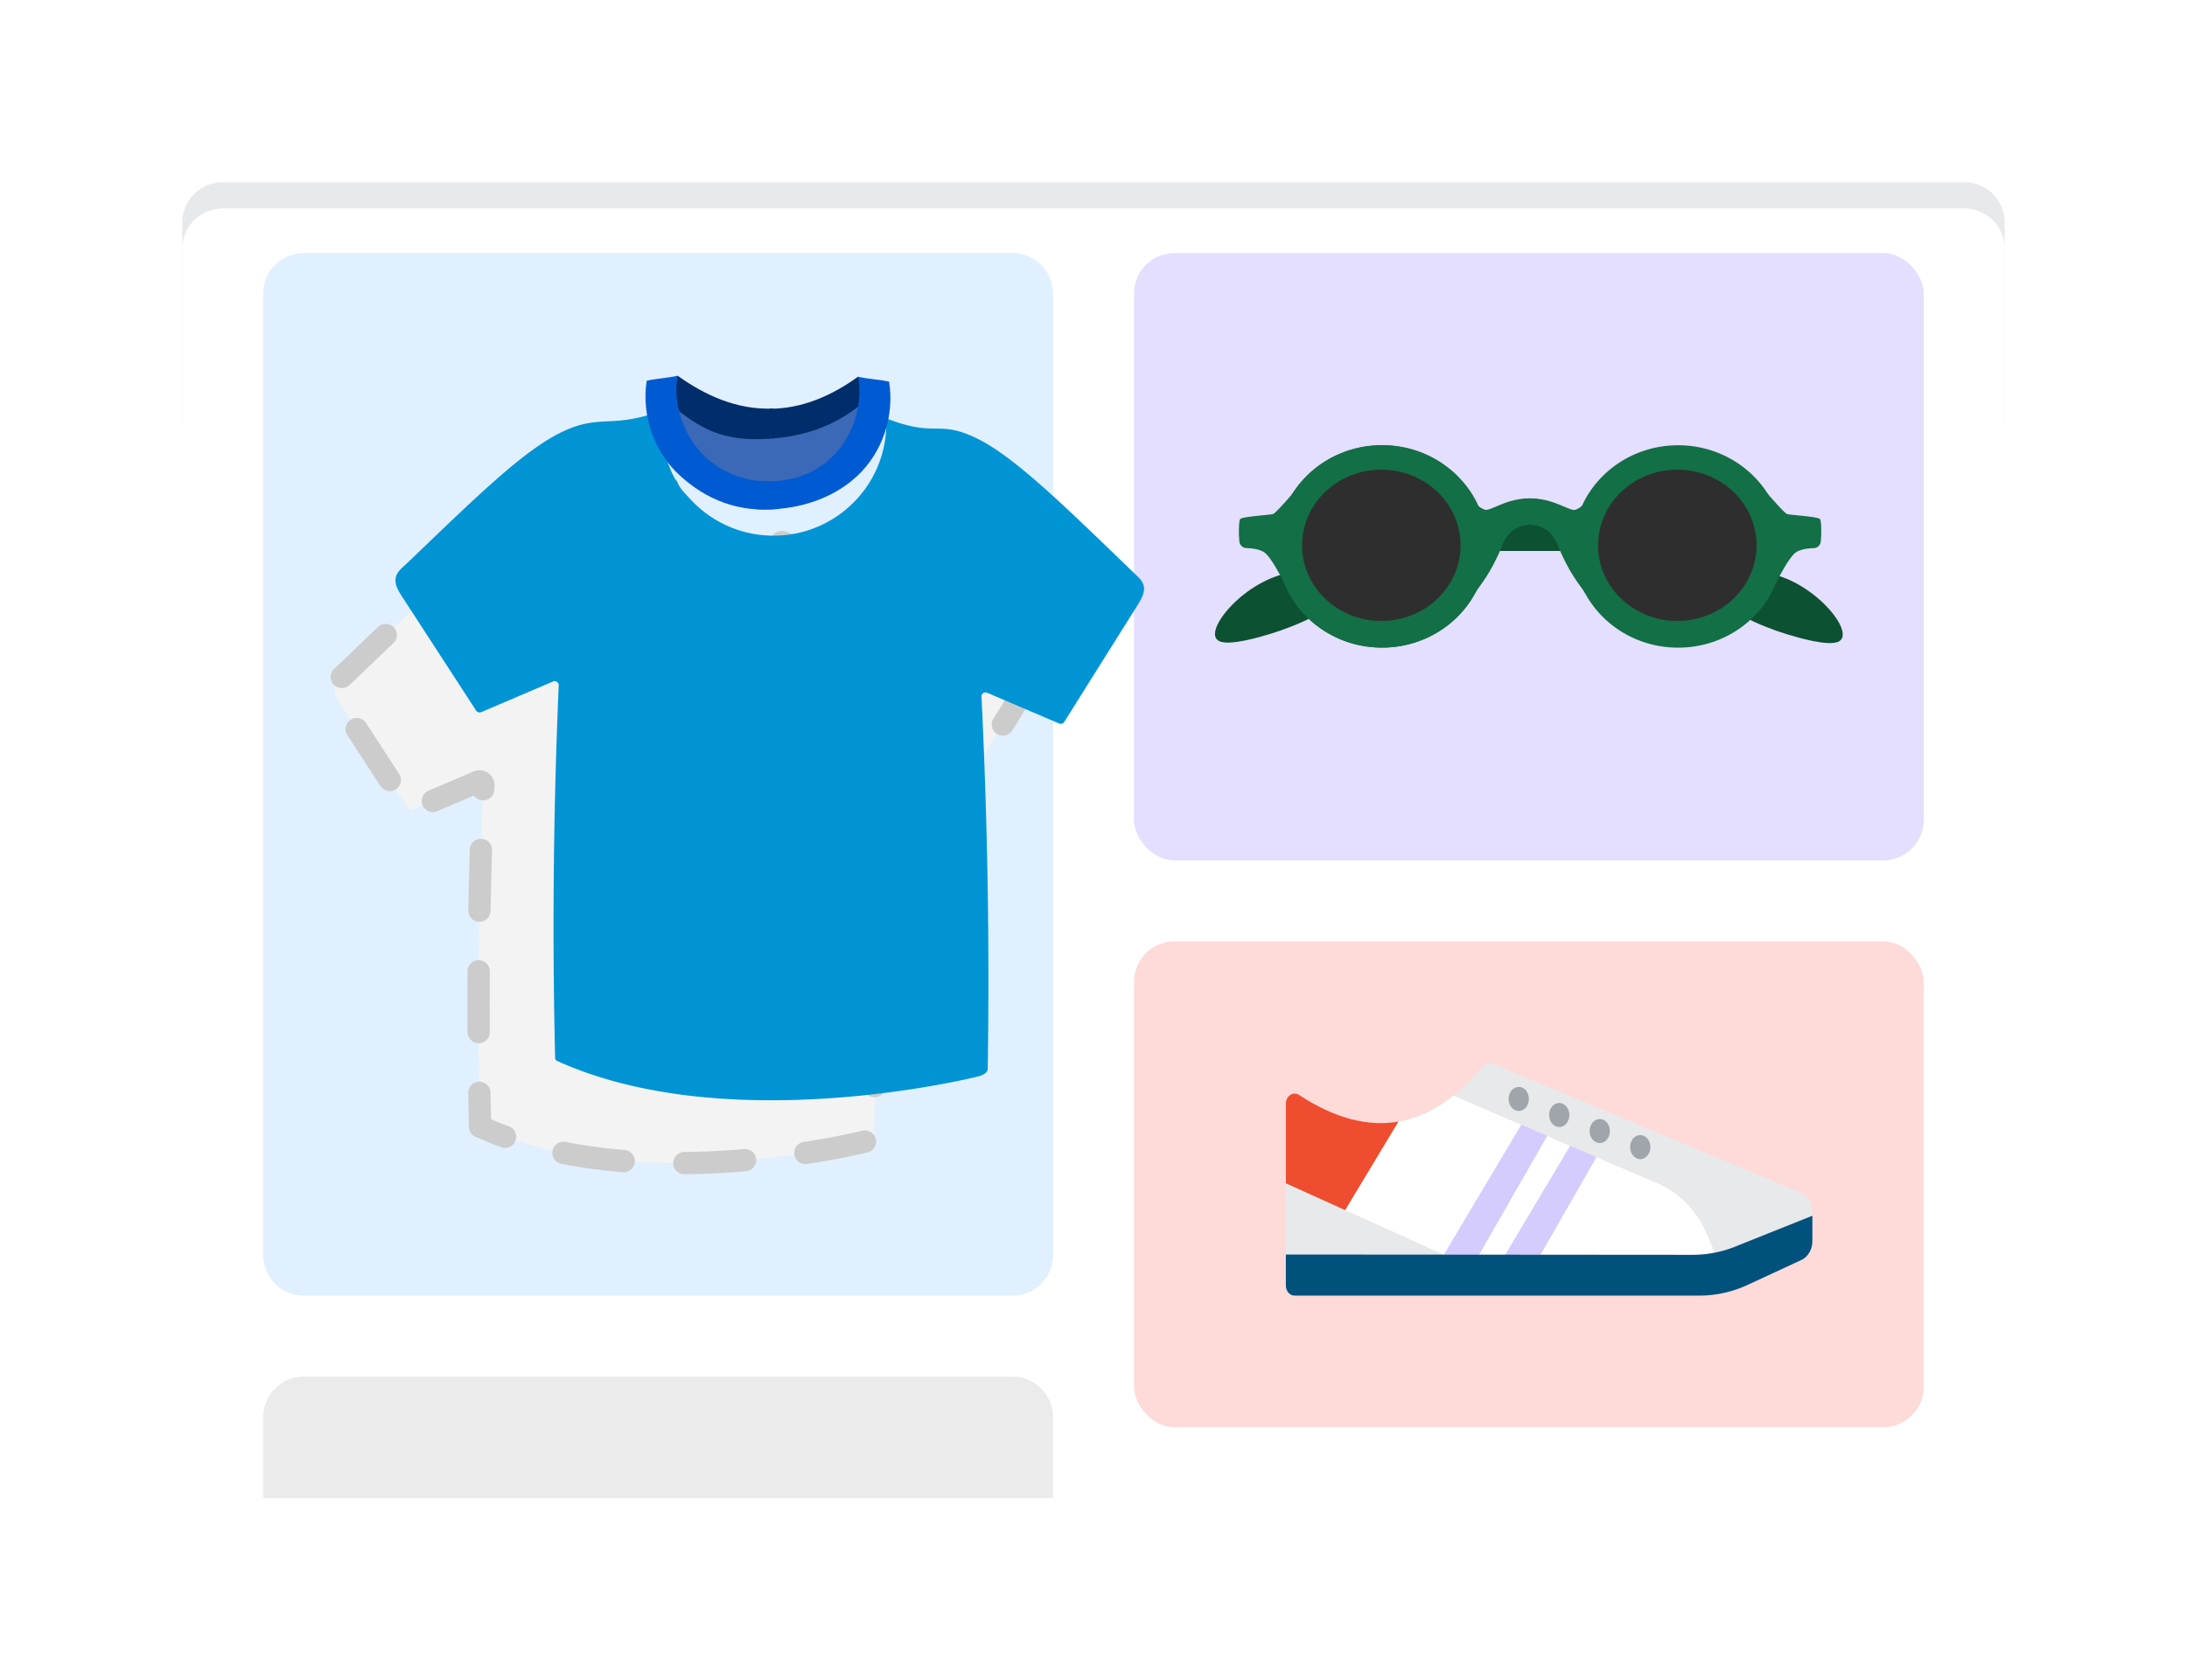<svg xmlns="http://www.w3.org/2000/svg" width="216" height="166" fill="none"><path d="M194 18H22a4 4 0 0 0-4 4v20h180V22a4 4 0 0 0-4-4z" fill="#E8E9EB"/><g filter="url(#a)"><path d="M194 18H22a4 4 0 0 0-4 4v122a4 4 0 0 0 4 4h172a4 4 0 0 0 4-4V22a4 4 0 0 0-4-4z" fill="#fff"/></g><rect x="112" y="25" width="78" height="60" rx="4" fill="#E4DEFF"/><path d="M145.821 51.75h9.777v2.683h-9.777V51.75zm35.791 11.624c-1.005.528-4.074-.397-5.096-.707-2.305-.695-6.845-2.513-6.798-4.275.033-1.249 2.362-2.099 4.654-1.793 4.602.612 8.973 5.864 7.24 6.774v.001zm-61.224-.05c1.005.528 4.074-.397 5.096-.707 2.305-.695 6.845-2.513 6.798-4.275-.033-1.249-2.362-2.099-4.654-1.793-4.602.612-8.973 5.863-7.24 6.774v.001z" fill="#0C5132"/><path d="M172.73 46.606s3.372 4.047 3.763 4.173c.391.125 2.983.236 3.259.503.13.126.165 1.392.075 2.24a.717.717 0 0 1-.697.63c-.524.018-1.262.101-1.725.4-.782.502-2.057 3.183-2.057 3.183" fill="#136F45"/><path d="M155.379 53.986c0 5.522 4.639 9.998 10.363 9.998 5.724 0 10.363-4.476 10.363-9.998 0-5.521-4.64-9.997-10.363-9.997-3.355 0-6.338 1.538-8.232 3.922a9.731 9.731 0 0 0-2.131 6.075z" fill="#136F45"/><path d="M158.372 47.636s-2.13 2.877-2.982 2.74c-.853-.137-2.414-1.369-4.969-1.095l.142 2.603s2.306-.484 3.265 1.918c1.155 2.89 2.293 4.09 2.719 4.776" fill="#136F45"/><path d="M173.489 53.873c0 4.127-3.504 7.472-7.826 7.472-4.323 0-7.827-3.345-7.827-7.472 0-4.127 3.504-7.472 7.827-7.472 2.534 0 4.786 1.15 6.216 2.932a7.225 7.225 0 0 1 1.61 4.54z" fill="#2E2E2F"/><path d="M129.51 46.602s-3.372 4.047-3.763 4.173c-.391.126-2.983.236-3.259.503-.13.126-.166 1.392-.076 2.24a.718.718 0 0 0 .698.63c.524.018 1.262.101 1.724.4.783.502 2.057 3.183 2.057 3.183" fill="#136F45"/><path d="M146.863 53.98c0 5.523-4.64 9.998-10.364 9.998-5.724 0-10.363-4.475-10.363-9.997s4.639-9.997 10.363-9.997c3.356 0 6.338 1.538 8.232 3.922a9.726 9.726 0 0 1 2.132 6.075z" fill="#136F45"/><path d="M146.863 53.98c0 5.523-4.64 9.998-10.364 9.998-5.724 0-10.363-4.475-10.363-9.997s4.639-9.997 10.363-9.997c3.356 0 6.338 1.538 8.232 3.922a9.726 9.726 0 0 1 2.132 6.075z" fill="#136F45"/><path d="M143.866 47.63s2.13 2.878 2.981 2.74c.851-.136 2.414-1.369 4.971-1.095l-.143 2.603s-2.306-.484-3.265 1.918c-1.155 2.89-2.293 4.09-2.719 4.776" fill="#136F45"/><path d="M144.253 53.873c0 4.127-3.503 7.472-7.826 7.472-4.323 0-7.826-3.345-7.826-7.472s3.503-7.472 7.826-7.472c2.534 0 4.786 1.15 6.217 2.932a7.224 7.224 0 0 1 1.609 4.54z" fill="#2E2E2F"/><path d="M26 29a4 4 0 0 1 4-4h70a4 4 0 0 1 4 4v95a4 4 0 0 1-4 4H30a4 4 0 0 1-4-4V29z" fill="#E0F0FF"/><rect x="112" y="93" width="78" height="48" rx="4" fill="#FEDAD9"/><path d="M100.377 68.613s-.07-.375-.491-.781C93.608 61.779 88.79 56.973 85.28 55.304c-3.465-1.65-3.536-.035-7.91-1.704-.103-.04-.152-.073-.168-.03v.004c.005.125.01.251.01.378.015 4.697-3.185 8.656-7.537 9.807h-.002a10.204 10.204 0 0 1-2.575.337 10.144 10.144 0 0 1-7.669-3.451c-.772-.766-.947-1.185-1.018-1.377l-.08-.134c-.065-.006-.387-.538-.707-1.436a10.053 10.053 0 0 1-.707-3.681 9.782 9.782 0 0 1 .006-.352v-.014l.003-.06c.01-.25.028-.495.055-.74v-.018c-4.43 1.683-5.45.268-8.904 1.906-3.498 1.659-7.728 5.84-13.966 11.813-.418.4-.935.774-1.043 1.329-.116.599.233 1.18.57 1.697l6.669 10.267a.365.365 0 0 0 .452.135l6.466-2.76a.366.366 0 0 1 .51.347 501.247 501.247 0 0 0-.32 33.74c.18.067.093.027.18.067 15.507 7.039 37.838 1.404 37.838 1.404.036 0 .896-.215.902-.676a522.611 522.611 0 0 0-.56-33.522.364.364 0 0 1 .51-.347l6.477 2.77c.166.071.36.012.456-.14l6.601-10.515c.332-.53.677-1.125.557-1.735z" fill="#F3F3F3" stroke="#CCC" stroke-width="2.2" stroke-linecap="round" stroke-linejoin="round" stroke-dasharray="6 6"/><g filter="url(#b)"><path d="M112.965 55.286s-.077-.412-.539-.858c-6.891-6.644-12.179-11.918-16.031-13.751-3.804-1.81-3.881-.038-8.682-1.87-.114-.044-.168-.08-.185-.032v.003c.005.137.01.276.01.415.018 5.155-3.495 9.502-8.272 10.764h-.003c-.902.239-1.85.368-2.827.37a11.133 11.133 0 0 1-8.417-3.788c-.847-.84-1.04-1.3-1.118-1.511l-.088-.147c-.07-.007-.424-.59-.776-1.576a11.036 11.036 0 0 1-.775-4.04 11.002 11.002 0 0 1 .007-.387v-.015c0-.01 0-.034.003-.066.01-.274.03-.544.06-.813v-.02c-4.862 1.848-5.982.295-9.774 2.093-3.84 1.82-8.483 6.41-15.33 12.967-.459.44-1.026.849-1.145 1.458-.127.658.256 1.296.626 1.864l7.32 11.269a.403.403 0 0 0 .497.149l7.097-3.03a.4.4 0 0 1 .56.38 550.197 550.197 0 0 0-.356 36.824.326.326 0 0 0 .202.285c17.022 7.726 41.534 1.541 41.534 1.541.039 0 .983-.236.99-.741a573.607 573.607 0 0 0-.615-36.796.399.399 0 0 1 .559-.381l7.111 3.04a.405.405 0 0 0 .5-.154l7.246-11.542c.364-.582.743-1.235.611-1.904z" fill="#0094D5"/></g><path d="m64.96 39.121 10.673 1.89 10.66-1.958-1.028 7.297-9.607 2.142-7.157-2.089-3.541-7.282z" fill="#3B69B7"/><path d="M76.052 40.382c.031 1.258-.028 1.707.003 2.966 3.571-.275 6.398-1.284 9.163-3.52-.256-.595 1.294-.849-.453-2.626-2.626 1.905-5.558 3.17-8.713 3.18z" fill="#002E6A"/><path d="M76.364 40.357c-.023 1.257-.287 1.724-.31 2.982-4.84.346-6.962-1.09-9.741-3.31.252-.595.165-2.348.598-2.92 2.64 1.888 5.817 3.403 9.453 3.256v-.008z" fill="#002E6A"/><path d="M87.81 37.699c-.893-.19-2.149-.274-3.042-.464.449 2.754-.466 5.693-2.408 7.729-1.943 2.036-4.776 2.81-7.604 2.549.04.828-.014 1.973.025 2.801 3.546.171 7.241-.851 9.83-3.239 2.587-2.387 3.742-6.045 3.2-9.376h-.001z" fill="#005BD3"/><path d="M63.871 37.612c.892-.195 2.147-.288 3.04-.483-.431 2.757.503 5.69 2.459 7.713 1.954 2.024 4.714 2.953 7.54 2.675-.033.828.11 1.931.077 2.76-4.113.405-7.25-.938-9.854-3.31-2.604-2.37-3.783-6.022-3.261-9.357v.002z" fill="#005BD3"/><path d="m138.132 110.807-4.723 7.846-.55.916L127 116.92v-7.875c0-.777.721-1.251 1.303-.869 3.539 2.325 6.808 3.156 9.829 2.631z" fill="#EF4D2F"/><path d="M150.261 111.114 142.6 123.97l-9.741-4.401.55-.916 4.723-7.846c1.907-.332 3.714-1.199 5.426-2.578l6.703 2.885z" fill="#fff"/><path d="M142.6 123.971H127v-7.05l5.854 2.649h.005l9.741 4.401z" fill="#E8E9EB"/><path d="m155.084 113.194-6.417 10.777h-2.6l6.747-11.759 2.27.982zm14.469 10.52c-.061.015-.121.03-.182.035-.724.151-1.46.222-2.197.222h-15.041l5.543-9.664 6.17 2.654c1.846.796 3.41 2.301 4.424 4.265l1.283 2.488z" fill="#fff"/><path d="M179 119.726v.381l-7.38 2.952c-.733.312-1.482.54-2.246.692l-.003-.002-1.1-2.523c-1.014-1.963-2.579-3.469-4.425-4.265l-6.17-2.654-.247-.105-2.241-.962-.104-.046-2.27-.982-.122-.05-2.236-.962-.195-.085-6.703-2.886c1.001-.8 1.964-1.771 2.904-2.911.238-.289.599-.395.923-.259l30.475 12.773c.685.292 1.14 1.048 1.14 1.894z" fill="#E8E9EB"/><path d="m152.814 112.212-6.747 11.759H142.6l7.661-12.856.195.085 2.236.962.122.05zm4.862 2.095-5.543 9.663h-3.466l6.417-10.776.104.045 2.241.962.247.106z" fill="#D4CCFF"/><path d="M179 120.108v2.499c0 .826-.433 1.566-1.088 1.873l-5.256 2.437a11.4 11.4 0 0 1-4.827 1.083h-39.962c-.479 0-.867-.451-.867-1.007v-3.052l40.174.03c.737 0 1.474-.07 2.197-.221.061-.005.122-.02.182-.035a11.423 11.423 0 0 0 2.067-.655l7.38-2.952z" fill="#00527C"/><path d="M151 108.569c0 .657-.448 1.19-1 1.19s-1-.533-1-1.19c0-.657.448-1.19 1-1.19s1 .533 1 1.19zm4 1.586c0 .657-.448 1.19-1 1.19s-1-.533-1-1.19c0-.657.448-1.189 1-1.189s1 .532 1 1.189zm4 1.586c0 .657-.448 1.19-1 1.19s-1-.533-1-1.19c0-.657.448-1.189 1-1.189s1 .532 1 1.189zm4 1.587c0 .657-.448 1.189-1 1.189s-1-.532-1-1.189.448-1.19 1-1.19 1 .533 1 1.19z" fill="#9FA5AB"/><path d="M26 140a4 4 0 0 1 4-4h70a4 4 0 0 1 4 4v8H26v-8z" fill="#EBEBEB"/><defs><filter id="a" x="6.07" y="7.626" width="203.86" height="153.86" filterUnits="userSpaceOnUse" color-interpolation-filters="sRGB"><feFlood flood-opacity="0" result="BackgroundImageFix"/><feColorMatrix in="SourceAlpha" values="0 0 0 0 0 0 0 0 0 0 0 0 0 0 0 0 0 0 127 0" result="hardAlpha"/><feOffset dy="1.556"/><feGaussianBlur stdDeviation="5.965"/><feColorMatrix values="0 0 0 0 0 0 0 0 0 0 0 0 0 0 0 0 0 0 0.09 0"/><feBlend in2="BackgroundImageFix" result="effect1_dropShadow_232_11566"/><feColorMatrix in="SourceAlpha" values="0 0 0 0 0 0 0 0 0 0 0 0 0 0 0 0 0 0 127 0" result="hardAlpha"/><feOffset dy="1.037"/><feGaussianBlur stdDeviation=".778"/><feColorMatrix values="0 0 0 0 0 0 0 0 0 0 0 0 0 0 0 0 0 0 0.12 0"/><feBlend in2="effect1_dropShadow_232_11566" result="effect2_dropShadow_232_11566"/><feBlend in="SourceGraphic" in2="effect2_dropShadow_232_11566" result="shape"/></filter><filter id="b" x="27.128" y="27.591" width="97.793" height="92.003" filterUnits="userSpaceOnUse" color-interpolation-filters="sRGB"><feFlood flood-opacity="0" result="BackgroundImageFix"/><feColorMatrix in="SourceAlpha" values="0 0 0 0 0 0 0 0 0 0 0 0 0 0 0 0 0 0 127 0" result="hardAlpha"/><feOffset dy="1.556"/><feGaussianBlur stdDeviation="5.965"/><feColorMatrix values="0 0 0 0 0 0 0 0 0 0 0 0 0 0 0 0 0 0 0.09 0"/><feBlend in2="BackgroundImageFix" result="effect1_dropShadow_232_11566"/><feColorMatrix in="SourceAlpha" values="0 0 0 0 0 0 0 0 0 0 0 0 0 0 0 0 0 0 127 0" result="hardAlpha"/><feOffset dy="1.037"/><feGaussianBlur stdDeviation=".778"/><feColorMatrix values="0 0 0 0 0 0 0 0 0 0 0 0 0 0 0 0 0 0 0.12 0"/><feBlend in2="effect1_dropShadow_232_11566" result="effect2_dropShadow_232_11566"/><feBlend in="SourceGraphic" in2="effect2_dropShadow_232_11566" result="shape"/></filter></defs></svg>
